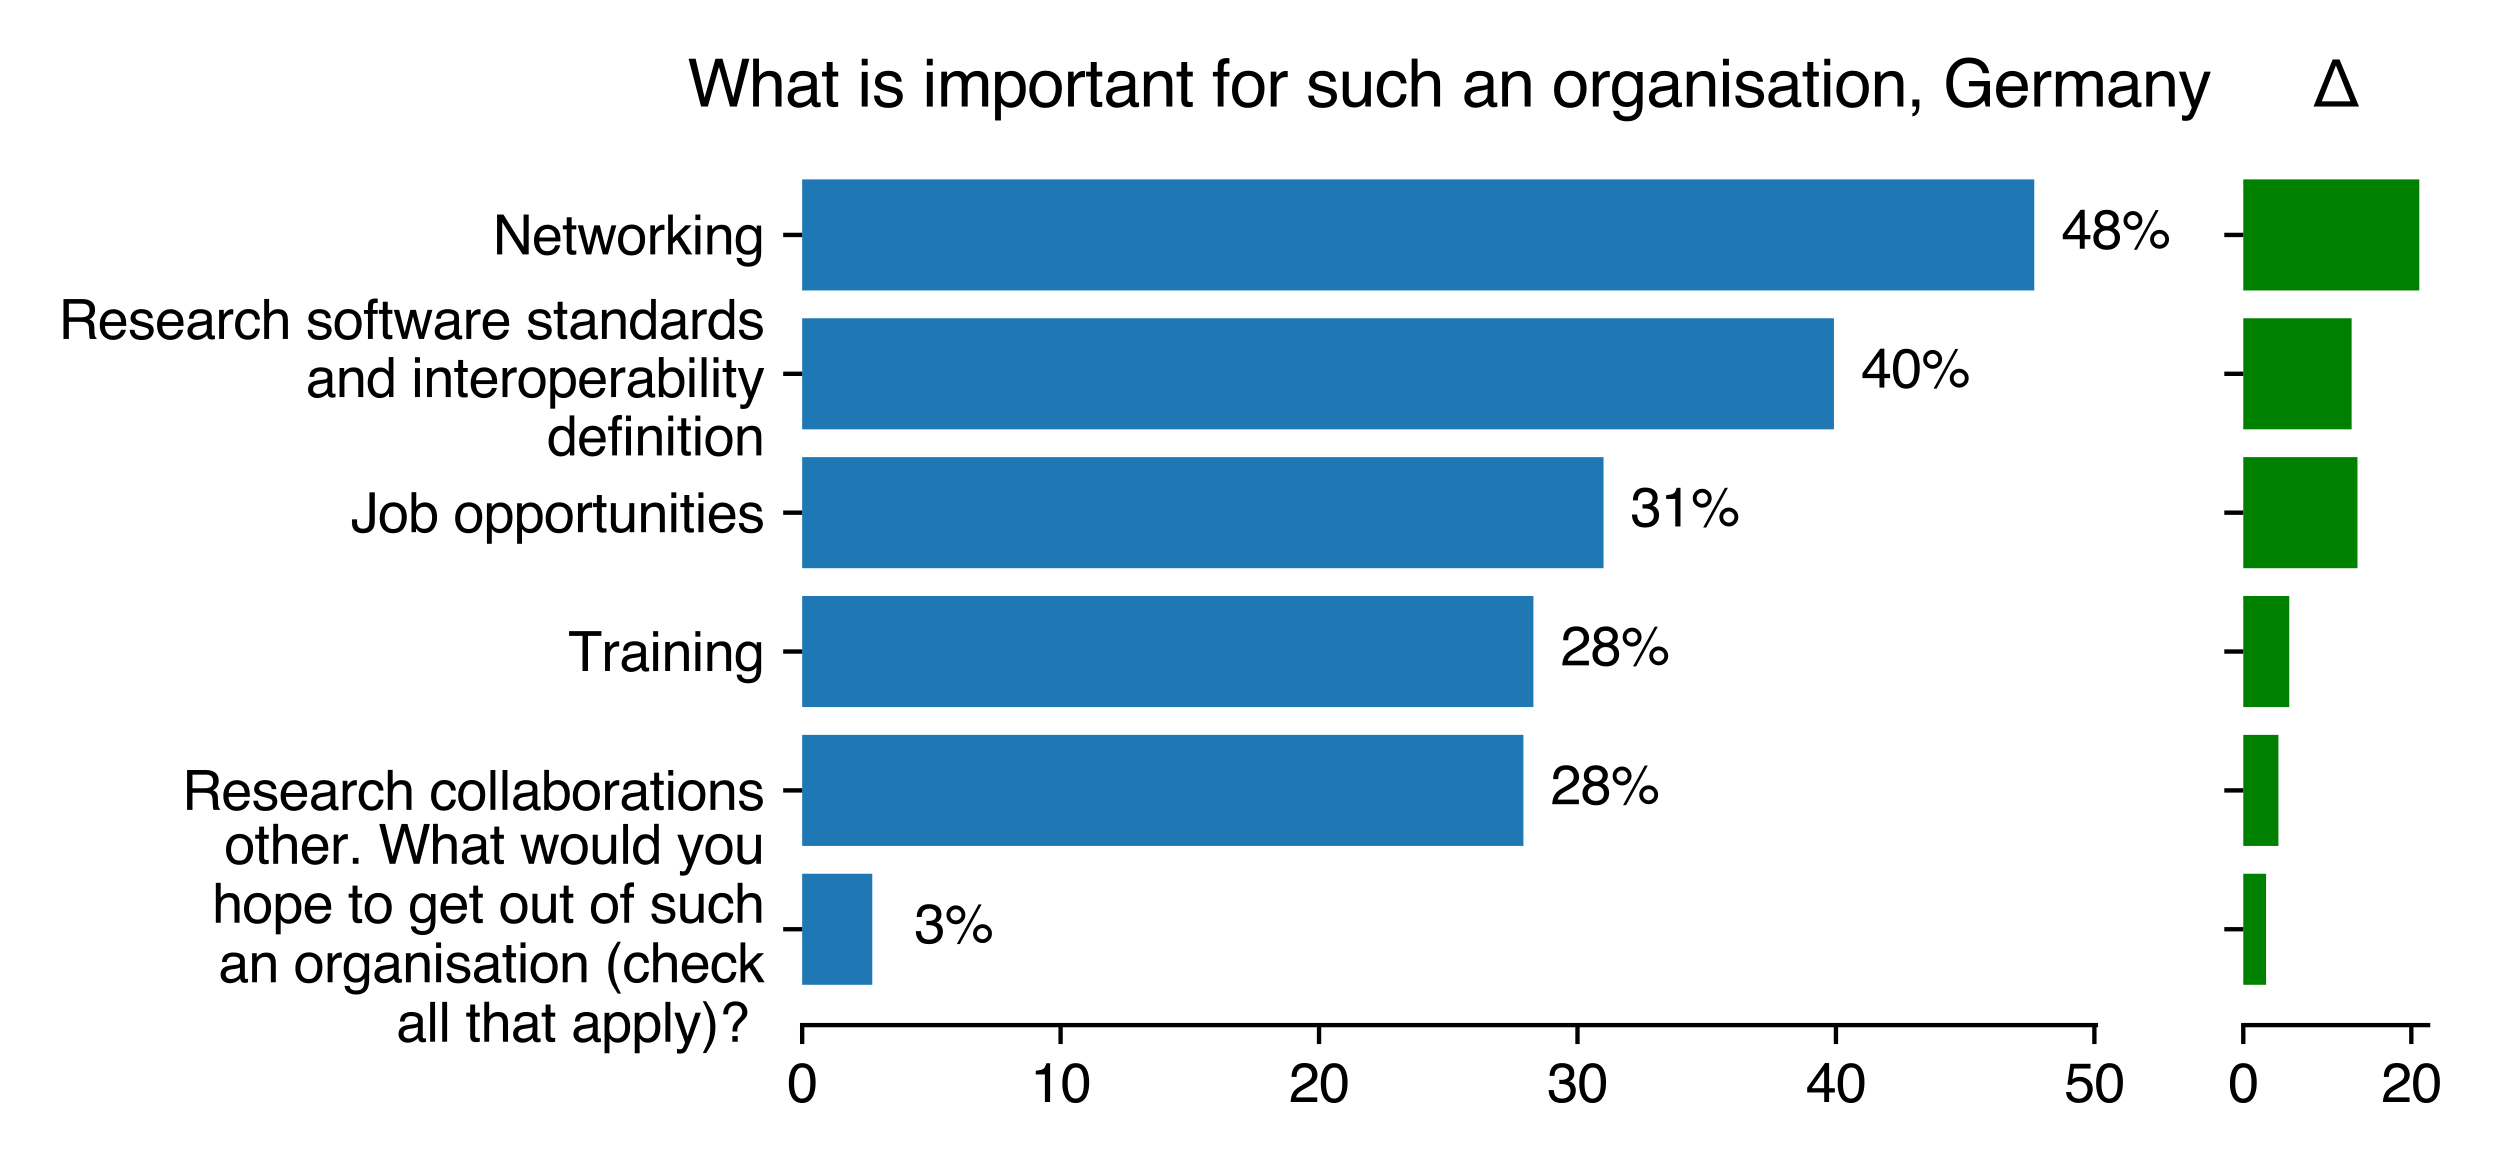 <?xml version="1.0" encoding="utf-8" standalone="no"?>
<!DOCTYPE svg PUBLIC "-//W3C//DTD SVG 1.1//EN"
  "http://www.w3.org/Graphics/SVG/1.1/DTD/svg11.dtd">
<svg xmlns:xlink="http://www.w3.org/1999/xlink" width="460.8pt" height="216pt" viewBox="0 0 460.8 216" xmlns="http://www.w3.org/2000/svg" version="1.1">
 <defs>
  <style type="text/css">*{stroke-linejoin: round; stroke-linecap: butt}</style>
 </defs>
 <g id="figure_1">
  <g id="patch_1">
   <path d="M 0 216 
L 460.8 216 
L 460.8 0 
L 0 0 
z
" style="fill: #ffffff"/>
  </g>
  <g id="axes_1">
   <g id="patch_2">
    <path d="M 147.855 188.942 
L 386.313 188.942 
L 386.313 25.642 
L 147.855 25.642 
z
" style="fill: #ffffff"/>
   </g>
   <g id="patch_3">
    <path d="M 147.855 181.519 
L 160.779 181.519 
L 160.779 161.043 
L 147.855 161.043 
z
" clip-path="url(#p68a650e73c)" style="fill: #1f77b4"/>
   </g>
   <g id="patch_4">
    <path d="M 147.855 155.924 
L 280.793 155.924 
L 280.793 135.447 
L 147.855 135.447 
z
" clip-path="url(#p68a650e73c)" style="fill: #1f77b4"/>
   </g>
   <g id="patch_5">
    <path d="M 147.855 130.328 
L 282.64 130.328 
L 282.64 109.852 
L 147.855 109.852 
z
" clip-path="url(#p68a650e73c)" style="fill: #1f77b4"/>
   </g>
   <g id="patch_6">
    <path d="M 147.855 104.733 
L 295.564 104.733 
L 295.564 84.256 
L 147.855 84.256 
z
" clip-path="url(#p68a650e73c)" style="fill: #1f77b4"/>
   </g>
   <g id="patch_7">
    <path d="M 147.855 79.137 
L 338.031 79.137 
L 338.031 58.661 
L 147.855 58.661 
z
" clip-path="url(#p68a650e73c)" style="fill: #1f77b4"/>
   </g>
   <g id="patch_8">
    <path d="M 147.855 53.542 
L 374.958 53.542 
L 374.958 33.065 
L 147.855 33.065 
z
" clip-path="url(#p68a650e73c)" style="fill: #1f77b4"/>
   </g>
   <g id="matplotlib.axis_1">
    <g id="xtick_1">
     <g id="line2d_1">
      <defs>
       <path id="m4c99cd72f3" d="M 0 0 
L 0 3.5 
" style="stroke: #000000; stroke-width: 0.8"/>
      </defs>
      <g>
       <use xlink:href="#m4c99cd72f3" x="147.855" y="188.942" style="stroke: #000000; stroke-width: 0.8"/>
      </g>
     </g>
     <g id="text_1">
      <!-- 0 -->
      <g transform="translate(145.074 203.116)scale(0.1 -0.1)">
       <defs>
        <path id="Helvetica-30" d="M 1731 4475 
Q 2600 4475 2988 3759 
Q 3288 3206 3288 2244 
Q 3288 1331 3016 734 
Q 2622 -122 1728 -122 
Q 922 -122 528 578 
Q 200 1163 200 2147 
Q 200 2909 397 3456 
Q 766 4475 1731 4475 
z
M 1725 391 
Q 2163 391 2422 778 
Q 2681 1166 2681 2222 
Q 2681 2984 2493 3476 
Q 2306 3969 1766 3969 
Q 1269 3969 1039 3501 
Q 809 3034 809 2125 
Q 809 1441 956 1025 
Q 1181 391 1725 391 
z
" transform="scale(0.016)"/>
       </defs>
       <use xlink:href="#Helvetica-30"/>
      </g>
     </g>
    </g>
    <g id="xtick_2">
     <g id="line2d_2">
      <g>
       <use xlink:href="#m4c99cd72f3" x="195.491" y="188.942" style="stroke: #000000; stroke-width: 0.8"/>
      </g>
     </g>
     <g id="text_2">
      <!-- 10 -->
      <g transform="translate(189.93 203.116)scale(0.1 -0.1)">
       <defs>
        <path id="Helvetica-31" d="M 613 3169 
L 613 3600 
Q 1222 3659 1462 3798 
Q 1703 3938 1822 4456 
L 2266 4456 
L 2266 0 
L 1666 0 
L 1666 3169 
L 613 3169 
z
" transform="scale(0.016)"/>
       </defs>
       <use xlink:href="#Helvetica-31"/>
       <use xlink:href="#Helvetica-30" x="55.615"/>
      </g>
     </g>
    </g>
    <g id="xtick_3">
     <g id="line2d_3">
      <g>
       <use xlink:href="#m4c99cd72f3" x="243.127" y="188.942" style="stroke: #000000; stroke-width: 0.8"/>
      </g>
     </g>
     <g id="text_3">
      <!-- 20 -->
      <g transform="translate(237.566 203.116)scale(0.1 -0.1)">
       <defs>
        <path id="Helvetica-32" d="M 200 0 
Q 231 578 439 1006 
Q 647 1434 1250 1784 
L 1850 2131 
Q 2253 2366 2416 2531 
Q 2672 2791 2672 3125 
Q 2672 3516 2437 3745 
Q 2203 3975 1813 3975 
Q 1234 3975 1013 3538 
Q 894 3303 881 2888 
L 309 2888 
Q 319 3472 525 3841 
Q 891 4491 1816 4491 
Q 2584 4491 2939 4075 
Q 3294 3659 3294 3150 
Q 3294 2613 2916 2231 
Q 2697 2009 2131 1694 
L 1703 1456 
Q 1397 1288 1222 1134 
Q 909 863 828 531 
L 3272 531 
L 3272 0 
L 200 0 
z
" transform="scale(0.016)"/>
       </defs>
       <use xlink:href="#Helvetica-32"/>
       <use xlink:href="#Helvetica-30" x="55.615"/>
      </g>
     </g>
    </g>
    <g id="xtick_4">
     <g id="line2d_4">
      <g>
       <use xlink:href="#m4c99cd72f3" x="290.764" y="188.942" style="stroke: #000000; stroke-width: 0.8"/>
      </g>
     </g>
     <g id="text_4">
      <!-- 30 -->
      <g transform="translate(285.203 203.116)scale(0.1 -0.1)">
       <defs>
        <path id="Helvetica-33" d="M 1663 -122 
Q 869 -122 511 314 
Q 153 750 153 1375 
L 741 1375 
Q 778 941 903 744 
Q 1122 391 1694 391 
Q 2138 391 2406 628 
Q 2675 866 2675 1241 
Q 2675 1703 2392 1887 
Q 2109 2072 1606 2072 
Q 1550 2072 1492 2070 
Q 1434 2069 1375 2066 
L 1375 2563 
Q 1463 2553 1522 2550 
Q 1581 2547 1650 2547 
Q 1966 2547 2169 2647 
Q 2525 2822 2525 3272 
Q 2525 3606 2287 3787 
Q 2050 3969 1734 3969 
Q 1172 3969 956 3594 
Q 838 3388 822 3006 
L 266 3006 
Q 266 3506 466 3856 
Q 809 4481 1675 4481 
Q 2359 4481 2734 4176 
Q 3109 3872 3109 3294 
Q 3109 2881 2888 2625 
Q 2750 2466 2531 2375 
Q 2884 2278 3082 2001 
Q 3281 1725 3281 1325 
Q 3281 684 2859 281 
Q 2438 -122 1663 -122 
z
" transform="scale(0.016)"/>
       </defs>
       <use xlink:href="#Helvetica-33"/>
       <use xlink:href="#Helvetica-30" x="55.615"/>
      </g>
     </g>
    </g>
    <g id="xtick_5">
     <g id="line2d_5">
      <g>
       <use xlink:href="#m4c99cd72f3" x="338.4" y="188.942" style="stroke: #000000; stroke-width: 0.8"/>
      </g>
     </g>
     <g id="text_5">
      <!-- 40 -->
      <g transform="translate(332.839 203.116)scale(0.1 -0.1)">
       <defs>
        <path id="Helvetica-34" d="M 2116 1584 
L 2116 3613 
L 681 1584 
L 2116 1584 
z
M 2125 0 
L 2125 1094 
L 163 1094 
L 163 1644 
L 2213 4488 
L 2688 4488 
L 2688 1584 
L 3347 1584 
L 3347 1094 
L 2688 1094 
L 2688 0 
L 2125 0 
z
" transform="scale(0.016)"/>
       </defs>
       <use xlink:href="#Helvetica-34"/>
       <use xlink:href="#Helvetica-30" x="55.615"/>
      </g>
     </g>
    </g>
    <g id="xtick_6">
     <g id="line2d_6">
      <g>
       <use xlink:href="#m4c99cd72f3" x="386.036" y="188.942" style="stroke: #000000; stroke-width: 0.8"/>
      </g>
     </g>
     <g id="text_6">
      <!-- 50 -->
      <g transform="translate(380.475 203.116)scale(0.1 -0.1)">
       <defs>
        <path id="Helvetica-35" d="M 791 1141 
Q 847 659 1238 475 
Q 1438 381 1700 381 
Q 2200 381 2440 700 
Q 2681 1019 2681 1406 
Q 2681 1875 2395 2131 
Q 2109 2388 1709 2388 
Q 1419 2388 1211 2275 
Q 1003 2163 856 1963 
L 369 1991 
L 709 4400 
L 3034 4400 
L 3034 3856 
L 1131 3856 
L 941 2613 
Q 1097 2731 1238 2791 
Q 1488 2894 1816 2894 
Q 2431 2894 2859 2497 
Q 3288 2100 3288 1491 
Q 3288 856 2895 371 
Q 2503 -113 1644 -113 
Q 1097 -113 676 195 
Q 256 503 206 1141 
L 791 1141 
z
" transform="scale(0.016)"/>
       </defs>
       <use xlink:href="#Helvetica-35"/>
       <use xlink:href="#Helvetica-30" x="55.615"/>
      </g>
     </g>
    </g>
   </g>
   <g id="matplotlib.axis_2">
    <g id="ytick_1">
     <g id="line2d_7">
      <defs>
       <path id="m8e343aef83" d="M 0 0 
L -3.5 0 
" style="stroke: #000000; stroke-width: 0.8"/>
      </defs>
      <g>
       <use xlink:href="#m8e343aef83" x="147.855" y="171.281" style="stroke: #000000; stroke-width: 0.8"/>
      </g>
     </g>
     <g id="text_7">
      <!-- other. What would you -->
      <g transform="translate(41.364 159.211)scale(0.1 -0.1)">
       <defs>
        <path id="Helvetica-6f" d="M 1741 363 
Q 2300 363 2508 786 
Q 2716 1209 2716 1728 
Q 2716 2197 2566 2491 
Q 2328 2953 1747 2953 
Q 1231 2953 997 2559 
Q 763 2166 763 1609 
Q 763 1075 997 719 
Q 1231 363 1741 363 
z
M 1763 3444 
Q 2409 3444 2856 3012 
Q 3303 2581 3303 1744 
Q 3303 934 2909 406 
Q 2516 -122 1688 -122 
Q 997 -122 590 345 
Q 184 813 184 1600 
Q 184 2444 612 2944 
Q 1041 3444 1763 3444 
z
M 1744 3428 
L 1744 3428 
z
" transform="scale(0.016)"/>
        <path id="Helvetica-74" d="M 525 4281 
L 1094 4281 
L 1094 3347 
L 1628 3347 
L 1628 2888 
L 1094 2888 
L 1094 703 
Q 1094 528 1213 469 
Q 1278 434 1431 434 
Q 1472 434 1519 436 
Q 1566 438 1628 444 
L 1628 0 
Q 1531 -28 1426 -40 
Q 1322 -53 1200 -53 
Q 806 -53 665 148 
Q 525 350 525 672 
L 525 2888 
L 72 2888 
L 72 3347 
L 525 3347 
L 525 4281 
z
" transform="scale(0.016)"/>
        <path id="Helvetica-68" d="M 413 4606 
L 975 4606 
L 975 2894 
Q 1175 3147 1334 3250 
Q 1606 3428 2013 3428 
Q 2741 3428 3000 2919 
Q 3141 2641 3141 2147 
L 3141 0 
L 2563 0 
L 2563 2109 
Q 2563 2478 2469 2650 
Q 2316 2925 1894 2925 
Q 1544 2925 1259 2684 
Q 975 2444 975 1775 
L 975 0 
L 413 0 
L 413 4606 
z
" transform="scale(0.016)"/>
        <path id="Helvetica-65" d="M 1806 3422 
Q 2163 3422 2497 3255 
Q 2831 3088 3006 2822 
Q 3175 2569 3231 2231 
Q 3281 2000 3281 1494 
L 828 1494 
Q 844 984 1069 676 
Q 1294 369 1766 369 
Q 2206 369 2469 659 
Q 2619 828 2681 1050 
L 3234 1050 
Q 3213 866 3089 639 
Q 2966 413 2813 269 
Q 2556 19 2178 -69 
Q 1975 -119 1719 -119 
Q 1094 -119 659 336 
Q 225 791 225 1609 
Q 225 2416 662 2919 
Q 1100 3422 1806 3422 
z
M 2703 1941 
Q 2669 2306 2544 2525 
Q 2313 2931 1772 2931 
Q 1384 2931 1121 2651 
Q 859 2372 844 1941 
L 2703 1941 
z
M 1753 3428 
L 1753 3428 
z
" transform="scale(0.016)"/>
        <path id="Helvetica-72" d="M 428 3347 
L 963 3347 
L 963 2769 
Q 1028 2938 1284 3180 
Q 1541 3422 1875 3422 
Q 1891 3422 1928 3419 
Q 1966 3416 2056 3406 
L 2056 2813 
Q 2006 2822 1964 2825 
Q 1922 2828 1872 2828 
Q 1447 2828 1219 2554 
Q 991 2281 991 1925 
L 991 0 
L 428 0 
L 428 3347 
z
" transform="scale(0.016)"/>
        <path id="Helvetica-2e" d="M 547 681 
L 1200 681 
L 1200 0 
L 547 0 
L 547 681 
z
" transform="scale(0.016)"/>
        <path id="Helvetica-20" transform="scale(0.016)"/>
        <path id="Helvetica-57" d="M 791 4591 
L 1656 856 
L 2694 4591 
L 3369 4591 
L 4406 856 
L 5272 4591 
L 5953 4591 
L 4747 0 
L 4094 0 
L 3034 3806 
L 1969 0 
L 1316 0 
L 116 4591 
L 791 4591 
z
" transform="scale(0.016)"/>
        <path id="Helvetica-61" d="M 844 891 
Q 844 647 1022 506 
Q 1200 366 1444 366 
Q 1741 366 2019 503 
Q 2488 731 2488 1250 
L 2488 1703 
Q 2384 1638 2221 1594 
Q 2059 1550 1903 1531 
L 1563 1488 
Q 1256 1447 1103 1359 
Q 844 1213 844 891 
z
M 2206 2028 
Q 2400 2053 2466 2191 
Q 2503 2266 2503 2406 
Q 2503 2694 2298 2823 
Q 2094 2953 1713 2953 
Q 1272 2953 1088 2716 
Q 984 2584 953 2325 
L 428 2325 
Q 444 2944 830 3186 
Q 1216 3428 1725 3428 
Q 2316 3428 2684 3203 
Q 3050 2978 3050 2503 
L 3050 575 
Q 3050 488 3086 434 
Q 3122 381 3238 381 
Q 3275 381 3322 386 
Q 3369 391 3422 400 
L 3422 -16 
Q 3291 -53 3222 -62 
Q 3153 -72 3034 -72 
Q 2744 -72 2613 134 
Q 2544 244 2516 444 
Q 2344 219 2022 53 
Q 1700 -113 1313 -113 
Q 847 -113 551 170 
Q 256 453 256 878 
Q 256 1344 547 1600 
Q 838 1856 1309 1916 
L 2206 2028 
z
M 1741 3428 
L 1741 3428 
z
" transform="scale(0.016)"/>
        <path id="Helvetica-77" d="M 672 3347 
L 1316 709 
L 1969 3347 
L 2600 3347 
L 3256 725 
L 3941 3347 
L 4503 3347 
L 3531 0 
L 2947 0 
L 2266 2591 
L 1606 0 
L 1022 0 
L 56 3347 
L 672 3347 
z
" transform="scale(0.016)"/>
        <path id="Helvetica-75" d="M 975 3347 
L 975 1125 
Q 975 869 1056 706 
Q 1206 406 1616 406 
Q 2203 406 2416 931 
Q 2531 1213 2531 1703 
L 2531 3347 
L 3094 3347 
L 3094 0 
L 2563 0 
L 2569 494 
Q 2459 303 2297 172 
Q 1975 -91 1516 -91 
Q 800 -91 541 388 
Q 400 644 400 1072 
L 400 3347 
L 975 3347 
z
M 1747 3428 
L 1747 3428 
z
" transform="scale(0.016)"/>
        <path id="Helvetica-6c" d="M 428 4591 
L 991 4591 
L 991 0 
L 428 0 
L 428 4591 
z
" transform="scale(0.016)"/>
        <path id="Helvetica-64" d="M 769 1634 
Q 769 1097 997 734 
Q 1225 372 1728 372 
Q 2119 372 2370 708 
Q 2622 1044 2622 1672 
Q 2622 2306 2362 2611 
Q 2103 2916 1722 2916 
Q 1297 2916 1033 2591 
Q 769 2266 769 1634 
z
M 1616 3406 
Q 2000 3406 2259 3244 
Q 2409 3150 2600 2916 
L 2600 4606 
L 3141 4606 
L 3141 0 
L 2634 0 
L 2634 466 
Q 2438 156 2169 18 
Q 1900 -119 1553 -119 
Q 994 -119 584 351 
Q 175 822 175 1603 
Q 175 2334 548 2870 
Q 922 3406 1616 3406 
z
" transform="scale(0.016)"/>
        <path id="Helvetica-79" d="M 2503 3347 
L 3125 3347 
Q 3006 3025 2597 1878 
Q 2291 1016 2084 472 
Q 1597 -809 1397 -1090 
Q 1197 -1372 709 -1372 
Q 591 -1372 527 -1362 
Q 463 -1353 369 -1328 
L 369 -816 
Q 516 -856 581 -865 
Q 647 -875 697 -875 
Q 853 -875 926 -823 
Q 1000 -772 1050 -697 
Q 1066 -672 1162 -440 
Q 1259 -209 1303 -97 
L 66 3347 
L 703 3347 
L 1600 622 
L 2503 3347 
z
M 1597 3428 
L 1597 3428 
z
" transform="scale(0.016)"/>
       </defs>
       <use xlink:href="#Helvetica-6f"/>
       <use xlink:href="#Helvetica-74" x="55.615"/>
       <use xlink:href="#Helvetica-68" x="83.398"/>
       <use xlink:href="#Helvetica-65" x="139.014"/>
       <use xlink:href="#Helvetica-72" x="194.629"/>
       <use xlink:href="#Helvetica-2e" x="227.93"/>
       <use xlink:href="#Helvetica-20" x="255.713"/>
       <use xlink:href="#Helvetica-57" x="283.496"/>
       <use xlink:href="#Helvetica-68" x="377.881"/>
       <use xlink:href="#Helvetica-61" x="433.496"/>
       <use xlink:href="#Helvetica-74" x="489.111"/>
       <use xlink:href="#Helvetica-20" x="516.895"/>
       <use xlink:href="#Helvetica-77" x="544.678"/>
       <use xlink:href="#Helvetica-6f" x="616.895"/>
       <use xlink:href="#Helvetica-75" x="672.51"/>
       <use xlink:href="#Helvetica-6c" x="728.125"/>
       <use xlink:href="#Helvetica-64" x="750.342"/>
       <use xlink:href="#Helvetica-20" x="805.957"/>
       <use xlink:href="#Helvetica-79" x="833.74"/>
       <use xlink:href="#Helvetica-6f" x="883.74"/>
       <use xlink:href="#Helvetica-75" x="939.355"/>
      </g>
      <!-- hope to get out of such -->
      <g transform="translate(39.12 170.084)scale(0.1 -0.1)">
       <defs>
        <path id="Helvetica-70" d="M 1825 378 
Q 2219 378 2480 708 
Q 2741 1038 2741 1694 
Q 2741 2094 2625 2381 
Q 2406 2934 1825 2934 
Q 1241 2934 1025 2350 
Q 909 2038 909 1556 
Q 909 1169 1025 897 
Q 1244 378 1825 378 
z
M 369 3331 
L 916 3331 
L 916 2888 
Q 1084 3116 1284 3241 
Q 1569 3428 1953 3428 
Q 2522 3428 2919 2992 
Q 3316 2556 3316 1747 
Q 3316 653 2744 184 
Q 2381 -113 1900 -113 
Q 1522 -113 1266 53 
Q 1116 147 931 375 
L 931 -1334 
L 369 -1334 
L 369 3331 
z
" transform="scale(0.016)"/>
        <path id="Helvetica-67" d="M 1594 3406 
Q 1988 3406 2281 3213 
Q 2441 3103 2606 2894 
L 2606 3316 
L 3125 3316 
L 3125 272 
Q 3125 -366 2938 -734 
Q 2588 -1416 1616 -1416 
Q 1075 -1416 706 -1173 
Q 338 -931 294 -416 
L 866 -416 
Q 906 -641 1028 -763 
Q 1219 -950 1628 -950 
Q 2275 -950 2475 -494 
Q 2594 -225 2584 466 
Q 2416 209 2178 84 
Q 1941 -41 1550 -41 
Q 1006 -41 598 345 
Q 191 731 191 1622 
Q 191 2463 602 2934 
Q 1013 3406 1594 3406 
z
M 2606 1688 
Q 2606 2309 2350 2609 
Q 2094 2909 1697 2909 
Q 1103 2909 884 2353 
Q 769 2056 769 1575 
Q 769 1009 998 714 
Q 1228 419 1616 419 
Q 2222 419 2469 966 
Q 2606 1275 2606 1688 
z
M 1659 3428 
L 1659 3428 
z
" transform="scale(0.016)"/>
        <path id="Helvetica-66" d="M 553 3856 
Q 566 4206 675 4369 
Q 872 4656 1434 4656 
Q 1488 4656 1544 4653 
Q 1600 4650 1672 4644 
L 1672 4131 
Q 1584 4138 1545 4139 
Q 1506 4141 1472 4141 
Q 1216 4141 1166 4008 
Q 1116 3875 1116 3331 
L 1672 3331 
L 1672 2888 
L 1109 2888 
L 1109 0 
L 553 0 
L 553 2888 
L 88 2888 
L 88 3331 
L 553 3331 
L 553 3856 
z
" transform="scale(0.016)"/>
        <path id="Helvetica-73" d="M 747 1050 
Q 772 769 888 619 
Q 1100 347 1625 347 
Q 1938 347 2175 483 
Q 2413 619 2413 903 
Q 2413 1119 2222 1231 
Q 2100 1300 1741 1391 
L 1294 1503 
Q 866 1609 663 1741 
Q 300 1969 300 2372 
Q 300 2847 642 3140 
Q 984 3434 1563 3434 
Q 2319 3434 2653 2991 
Q 2863 2709 2856 2384 
L 2325 2384 
Q 2309 2575 2191 2731 
Q 1997 2953 1519 2953 
Q 1200 2953 1036 2831 
Q 872 2709 872 2509 
Q 872 2291 1088 2159 
Q 1213 2081 1456 2022 
L 1828 1931 
Q 2434 1784 2641 1647 
Q 2969 1431 2969 969 
Q 2969 522 2630 197 
Q 2291 -128 1597 -128 
Q 850 -128 539 211 
Q 228 550 206 1050 
L 747 1050 
z
M 1578 3428 
L 1578 3428 
z
" transform="scale(0.016)"/>
        <path id="Helvetica-63" d="M 1703 3444 
Q 2269 3444 2623 3169 
Q 2978 2894 3050 2222 
L 2503 2222 
Q 2453 2531 2275 2736 
Q 2097 2941 1703 2941 
Q 1166 2941 934 2416 
Q 784 2075 784 1575 
Q 784 1072 996 728 
Q 1209 384 1666 384 
Q 2016 384 2220 598 
Q 2425 813 2503 1184 
L 3050 1184 
Q 2956 519 2581 211 
Q 2206 -97 1622 -97 
Q 966 -97 575 383 
Q 184 863 184 1581 
Q 184 2463 612 2953 
Q 1041 3444 1703 3444 
z
M 1616 3428 
L 1616 3428 
z
" transform="scale(0.016)"/>
       </defs>
       <use xlink:href="#Helvetica-68"/>
       <use xlink:href="#Helvetica-6f" x="55.615"/>
       <use xlink:href="#Helvetica-70" x="111.23"/>
       <use xlink:href="#Helvetica-65" x="166.846"/>
       <use xlink:href="#Helvetica-20" x="222.461"/>
       <use xlink:href="#Helvetica-74" x="250.244"/>
       <use xlink:href="#Helvetica-6f" x="278.027"/>
       <use xlink:href="#Helvetica-20" x="333.643"/>
       <use xlink:href="#Helvetica-67" x="361.426"/>
       <use xlink:href="#Helvetica-65" x="417.041"/>
       <use xlink:href="#Helvetica-74" x="472.656"/>
       <use xlink:href="#Helvetica-20" x="500.439"/>
       <use xlink:href="#Helvetica-6f" x="528.223"/>
       <use xlink:href="#Helvetica-75" x="583.838"/>
       <use xlink:href="#Helvetica-74" x="639.453"/>
       <use xlink:href="#Helvetica-20" x="667.236"/>
       <use xlink:href="#Helvetica-6f" x="695.02"/>
       <use xlink:href="#Helvetica-66" x="750.635"/>
       <use xlink:href="#Helvetica-20" x="778.418"/>
       <use xlink:href="#Helvetica-73" x="806.201"/>
       <use xlink:href="#Helvetica-75" x="856.201"/>
       <use xlink:href="#Helvetica-63" x="911.816"/>
       <use xlink:href="#Helvetica-68" x="961.816"/>
      </g>
      <!-- an organisation (check -->
      <g transform="translate(40.247 181.046)scale(0.1 -0.1)">
       <defs>
        <path id="Helvetica-6e" d="M 413 3347 
L 947 3347 
L 947 2872 
Q 1184 3166 1450 3294 
Q 1716 3422 2041 3422 
Q 2753 3422 3003 2925 
Q 3141 2653 3141 2147 
L 3141 0 
L 2569 0 
L 2569 2109 
Q 2569 2416 2478 2603 
Q 2328 2916 1934 2916 
Q 1734 2916 1606 2875 
Q 1375 2806 1200 2600 
Q 1059 2434 1017 2257 
Q 975 2081 975 1753 
L 975 0 
L 413 0 
L 413 3347 
z
M 1734 3428 
L 1734 3428 
z
" transform="scale(0.016)"/>
        <path id="Helvetica-69" d="M 413 3331 
L 984 3331 
L 984 0 
L 413 0 
L 413 3331 
z
M 413 4591 
L 984 4591 
L 984 3953 
L 413 3953 
L 413 4591 
z
" transform="scale(0.016)"/>
        <path id="Helvetica-28" d="M 1894 4666 
Q 1403 3713 1256 3263 
Q 1034 2578 1034 1681 
Q 1034 775 1288 25 
Q 1444 -438 1903 -1306 
L 1525 -1306 
Q 1069 -594 959 -397 
Q 850 -200 722 138 
Q 547 600 478 1125 
Q 444 1397 444 1644 
Q 444 2569 734 3291 
Q 919 3750 1503 4666 
L 1894 4666 
z
" transform="scale(0.016)"/>
        <path id="Helvetica-6b" d="M 400 4591 
L 941 4591 
L 941 1925 
L 2384 3347 
L 3103 3347 
L 1822 2094 
L 3175 0 
L 2456 0 
L 1413 1688 
L 941 1256 
L 941 0 
L 400 0 
L 400 4591 
z
" transform="scale(0.016)"/>
       </defs>
       <use xlink:href="#Helvetica-61"/>
       <use xlink:href="#Helvetica-6e" x="55.615"/>
       <use xlink:href="#Helvetica-20" x="111.23"/>
       <use xlink:href="#Helvetica-6f" x="139.014"/>
       <use xlink:href="#Helvetica-72" x="194.629"/>
       <use xlink:href="#Helvetica-67" x="227.93"/>
       <use xlink:href="#Helvetica-61" x="283.545"/>
       <use xlink:href="#Helvetica-6e" x="339.16"/>
       <use xlink:href="#Helvetica-69" x="394.775"/>
       <use xlink:href="#Helvetica-73" x="416.992"/>
       <use xlink:href="#Helvetica-61" x="466.992"/>
       <use xlink:href="#Helvetica-74" x="522.607"/>
       <use xlink:href="#Helvetica-69" x="550.391"/>
       <use xlink:href="#Helvetica-6f" x="572.607"/>
       <use xlink:href="#Helvetica-6e" x="628.223"/>
       <use xlink:href="#Helvetica-20" x="683.838"/>
       <use xlink:href="#Helvetica-28" x="711.621"/>
       <use xlink:href="#Helvetica-63" x="744.922"/>
       <use xlink:href="#Helvetica-68" x="794.922"/>
       <use xlink:href="#Helvetica-65" x="850.537"/>
       <use xlink:href="#Helvetica-63" x="906.152"/>
       <use xlink:href="#Helvetica-6b" x="956.152"/>
      </g>
      <!-- all that apply)?  -->
      <g transform="translate(73.042 192.007)scale(0.1 -0.1)">
       <defs>
        <path id="Helvetica-29" d="M 222 -1306 
Q 719 -338 863 106 
Q 1081 778 1081 1681 
Q 1081 2584 828 3334 
Q 672 3797 213 4666 
L 591 4666 
Q 1072 3897 1173 3717 
Q 1275 3538 1394 3222 
Q 1544 2831 1608 2450 
Q 1672 2069 1672 1716 
Q 1672 791 1378 66 
Q 1194 -400 613 -1306 
L 222 -1306 
z
" transform="scale(0.016)"/>
        <path id="Helvetica-3f" d="M 1541 650 
L 2163 650 
L 2163 0 
L 1541 0 
L 1541 650 
z
M 488 3153 
Q 488 3828 869 4239 
Q 1250 4650 1916 4650 
Q 2531 4650 2901 4298 
Q 3272 3947 3272 3400 
Q 3272 3069 3136 2862 
Q 3000 2656 2588 2256 
Q 2288 1966 2198 1764 
Q 2109 1563 2109 1169 
L 1553 1169 
Q 1553 1616 1659 1889 
Q 1766 2163 2125 2516 
L 2375 2763 
Q 2488 2869 2556 2984 
Q 2681 3188 2681 3406 
Q 2681 3713 2498 3938 
Q 2316 4163 1894 4163 
Q 1372 4163 1172 3775 
Q 1059 3559 1044 3153 
L 488 3153 
z
" transform="scale(0.016)"/>
       </defs>
       <use xlink:href="#Helvetica-61"/>
       <use xlink:href="#Helvetica-6c" x="55.615"/>
       <use xlink:href="#Helvetica-6c" x="77.832"/>
       <use xlink:href="#Helvetica-20" x="100.049"/>
       <use xlink:href="#Helvetica-74" x="127.832"/>
       <use xlink:href="#Helvetica-68" x="155.615"/>
       <use xlink:href="#Helvetica-61" x="211.23"/>
       <use xlink:href="#Helvetica-74" x="266.846"/>
       <use xlink:href="#Helvetica-20" x="294.629"/>
       <use xlink:href="#Helvetica-61" x="322.412"/>
       <use xlink:href="#Helvetica-70" x="378.027"/>
       <use xlink:href="#Helvetica-70" x="433.643"/>
       <use xlink:href="#Helvetica-6c" x="489.258"/>
       <use xlink:href="#Helvetica-79" x="511.475"/>
       <use xlink:href="#Helvetica-29" x="561.475"/>
       <use xlink:href="#Helvetica-3f" x="594.775"/>
       <use xlink:href="#Helvetica-20" x="650.391"/>
      </g>
     </g>
    </g>
    <g id="ytick_2">
     <g id="line2d_8">
      <g>
       <use xlink:href="#m8e343aef83" x="147.855" y="145.686" style="stroke: #000000; stroke-width: 0.8"/>
      </g>
     </g>
     <g id="text_8">
      <!-- Research collaborations -->
      <g transform="translate(33.581 149.272)scale(0.1 -0.1)">
       <defs>
        <path id="Helvetica-52" d="M 2622 2488 
Q 3059 2488 3314 2663 
Q 3569 2838 3569 3294 
Q 3569 3784 3213 3963 
Q 3022 4056 2703 4056 
L 1184 4056 
L 1184 2488 
L 2622 2488 
z
M 563 4591 
L 2688 4591 
Q 3213 4591 3553 4438 
Q 4200 4144 4200 3353 
Q 4200 2941 4029 2678 
Q 3859 2416 3553 2256 
Q 3822 2147 3958 1969 
Q 4094 1791 4109 1391 
L 4131 775 
Q 4141 513 4175 384 
Q 4231 166 4375 103 
L 4375 0 
L 3613 0 
Q 3581 59 3562 153 
Q 3544 247 3531 516 
L 3494 1281 
Q 3472 1731 3159 1884 
Q 2981 1969 2600 1969 
L 1184 1969 
L 1184 0 
L 563 0 
L 563 4591 
z
" transform="scale(0.016)"/>
        <path id="Helvetica-62" d="M 369 4606 
L 916 4606 
L 916 2941 
Q 1100 3181 1356 3307 
Q 1613 3434 1913 3434 
Q 2538 3434 2927 3004 
Q 3316 2575 3316 1738 
Q 3316 944 2931 419 
Q 2547 -106 1866 -106 
Q 1484 -106 1222 78 
Q 1066 188 888 428 
L 888 0 
L 369 0 
L 369 4606 
z
M 1831 391 
Q 2288 391 2514 753 
Q 2741 1116 2741 1709 
Q 2741 2238 2514 2584 
Q 2288 2931 1847 2931 
Q 1463 2931 1173 2647 
Q 884 2363 884 1709 
Q 884 1238 1003 944 
Q 1225 391 1831 391 
z
" transform="scale(0.016)"/>
       </defs>
       <use xlink:href="#Helvetica-52"/>
       <use xlink:href="#Helvetica-65" x="72.217"/>
       <use xlink:href="#Helvetica-73" x="127.832"/>
       <use xlink:href="#Helvetica-65" x="177.832"/>
       <use xlink:href="#Helvetica-61" x="233.447"/>
       <use xlink:href="#Helvetica-72" x="289.062"/>
       <use xlink:href="#Helvetica-63" x="322.363"/>
       <use xlink:href="#Helvetica-68" x="372.363"/>
       <use xlink:href="#Helvetica-20" x="427.979"/>
       <use xlink:href="#Helvetica-63" x="455.762"/>
       <use xlink:href="#Helvetica-6f" x="505.762"/>
       <use xlink:href="#Helvetica-6c" x="561.377"/>
       <use xlink:href="#Helvetica-6c" x="583.594"/>
       <use xlink:href="#Helvetica-61" x="605.811"/>
       <use xlink:href="#Helvetica-62" x="661.426"/>
       <use xlink:href="#Helvetica-6f" x="717.041"/>
       <use xlink:href="#Helvetica-72" x="772.656"/>
       <use xlink:href="#Helvetica-61" x="805.957"/>
       <use xlink:href="#Helvetica-74" x="861.572"/>
       <use xlink:href="#Helvetica-69" x="889.355"/>
       <use xlink:href="#Helvetica-6f" x="911.572"/>
       <use xlink:href="#Helvetica-6e" x="967.188"/>
       <use xlink:href="#Helvetica-73" x="1022.803"/>
      </g>
     </g>
    </g>
    <g id="ytick_3">
     <g id="line2d_9">
      <g>
       <use xlink:href="#m8e343aef83" x="147.855" y="120.09" style="stroke: #000000; stroke-width: 0.8"/>
      </g>
     </g>
     <g id="text_9">
      <!-- Training -->
      <g transform="translate(104.73 123.677)scale(0.1 -0.1)">
       <defs>
        <path id="Helvetica-54" d="M 3828 4591 
L 3828 4044 
L 2281 4044 
L 2281 0 
L 1650 0 
L 1650 4044 
L 103 4044 
L 103 4591 
L 3828 4591 
z
" transform="scale(0.016)"/>
       </defs>
       <use xlink:href="#Helvetica-54"/>
       <use xlink:href="#Helvetica-72" x="61.084"/>
       <use xlink:href="#Helvetica-61" x="94.385"/>
       <use xlink:href="#Helvetica-69" x="150"/>
       <use xlink:href="#Helvetica-6e" x="172.217"/>
       <use xlink:href="#Helvetica-69" x="227.832"/>
       <use xlink:href="#Helvetica-6e" x="250.049"/>
       <use xlink:href="#Helvetica-67" x="305.664"/>
      </g>
     </g>
    </g>
    <g id="ytick_4">
     <g id="line2d_10">
      <g>
       <use xlink:href="#m8e343aef83" x="147.855" y="94.495" style="stroke: #000000; stroke-width: 0.8"/>
      </g>
     </g>
     <g id="text_10">
      <!-- Job opportunities -->
      <g transform="translate(64.698 98.093)scale(0.1 -0.1)">
       <defs>
        <path id="Helvetica-4a" d="M 2741 1369 
Q 2741 788 2569 466 
Q 2250 -122 1356 -122 
Q 841 -122 475 158 
Q 109 438 109 1153 
L 109 1481 
L 694 1481 
L 694 1153 
Q 694 778 861 589 
Q 1028 400 1381 400 
Q 1878 400 2031 741 
Q 2125 950 2125 1531 
L 2125 4591 
L 2741 4591 
L 2741 1369 
z
" transform="scale(0.016)"/>
       </defs>
       <use xlink:href="#Helvetica-4a"/>
       <use xlink:href="#Helvetica-6f" x="50"/>
       <use xlink:href="#Helvetica-62" x="105.615"/>
       <use xlink:href="#Helvetica-20" x="161.23"/>
       <use xlink:href="#Helvetica-6f" x="189.014"/>
       <use xlink:href="#Helvetica-70" x="244.629"/>
       <use xlink:href="#Helvetica-70" x="300.244"/>
       <use xlink:href="#Helvetica-6f" x="355.859"/>
       <use xlink:href="#Helvetica-72" x="411.475"/>
       <use xlink:href="#Helvetica-74" x="444.775"/>
       <use xlink:href="#Helvetica-75" x="472.559"/>
       <use xlink:href="#Helvetica-6e" x="528.174"/>
       <use xlink:href="#Helvetica-69" x="583.789"/>
       <use xlink:href="#Helvetica-74" x="606.006"/>
       <use xlink:href="#Helvetica-69" x="633.789"/>
       <use xlink:href="#Helvetica-65" x="656.006"/>
       <use xlink:href="#Helvetica-73" x="711.621"/>
      </g>
     </g>
    </g>
    <g id="ytick_5">
     <g id="line2d_11">
      <g>
       <use xlink:href="#m8e343aef83" x="147.855" y="68.899" style="stroke: #000000; stroke-width: 0.8"/>
      </g>
     </g>
     <g id="text_11">
      <!-- Research software standards -->
      <g transform="translate(10.8 62.467)scale(0.1 -0.1)">
       <use xlink:href="#Helvetica-52"/>
       <use xlink:href="#Helvetica-65" x="72.217"/>
       <use xlink:href="#Helvetica-73" x="127.832"/>
       <use xlink:href="#Helvetica-65" x="177.832"/>
       <use xlink:href="#Helvetica-61" x="233.447"/>
       <use xlink:href="#Helvetica-72" x="289.062"/>
       <use xlink:href="#Helvetica-63" x="322.363"/>
       <use xlink:href="#Helvetica-68" x="372.363"/>
       <use xlink:href="#Helvetica-20" x="427.979"/>
       <use xlink:href="#Helvetica-73" x="455.762"/>
       <use xlink:href="#Helvetica-6f" x="505.762"/>
       <use xlink:href="#Helvetica-66" x="561.377"/>
       <use xlink:href="#Helvetica-74" x="589.16"/>
       <use xlink:href="#Helvetica-77" x="616.943"/>
       <use xlink:href="#Helvetica-61" x="689.16"/>
       <use xlink:href="#Helvetica-72" x="744.775"/>
       <use xlink:href="#Helvetica-65" x="778.076"/>
       <use xlink:href="#Helvetica-20" x="833.691"/>
       <use xlink:href="#Helvetica-73" x="861.475"/>
       <use xlink:href="#Helvetica-74" x="911.475"/>
       <use xlink:href="#Helvetica-61" x="939.258"/>
       <use xlink:href="#Helvetica-6e" x="994.873"/>
       <use xlink:href="#Helvetica-64" x="1050.488"/>
       <use xlink:href="#Helvetica-61" x="1106.104"/>
       <use xlink:href="#Helvetica-72" x="1161.719"/>
       <use xlink:href="#Helvetica-64" x="1195.02"/>
       <use xlink:href="#Helvetica-73" x="1250.635"/>
      </g>
      <!-- and interoperability -->
      <g transform="translate(56.364 73.187)scale(0.1 -0.1)">
       <use xlink:href="#Helvetica-61"/>
       <use xlink:href="#Helvetica-6e" x="55.615"/>
       <use xlink:href="#Helvetica-64" x="111.23"/>
       <use xlink:href="#Helvetica-20" x="166.846"/>
       <use xlink:href="#Helvetica-69" x="194.629"/>
       <use xlink:href="#Helvetica-6e" x="216.846"/>
       <use xlink:href="#Helvetica-74" x="272.461"/>
       <use xlink:href="#Helvetica-65" x="300.244"/>
       <use xlink:href="#Helvetica-72" x="355.859"/>
       <use xlink:href="#Helvetica-6f" x="389.16"/>
       <use xlink:href="#Helvetica-70" x="444.775"/>
       <use xlink:href="#Helvetica-65" x="500.391"/>
       <use xlink:href="#Helvetica-72" x="556.006"/>
       <use xlink:href="#Helvetica-61" x="589.307"/>
       <use xlink:href="#Helvetica-62" x="644.922"/>
       <use xlink:href="#Helvetica-69" x="700.537"/>
       <use xlink:href="#Helvetica-6c" x="722.754"/>
       <use xlink:href="#Helvetica-69" x="744.971"/>
       <use xlink:href="#Helvetica-74" x="767.188"/>
       <use xlink:href="#Helvetica-79" x="794.971"/>
      </g>
      <!-- definition -->
      <g transform="translate(100.828 83.939)scale(0.1 -0.1)">
       <use xlink:href="#Helvetica-64"/>
       <use xlink:href="#Helvetica-65" x="55.615"/>
       <use xlink:href="#Helvetica-66" x="111.23"/>
       <use xlink:href="#Helvetica-69" x="139.014"/>
       <use xlink:href="#Helvetica-6e" x="161.23"/>
       <use xlink:href="#Helvetica-69" x="216.846"/>
       <use xlink:href="#Helvetica-74" x="239.062"/>
       <use xlink:href="#Helvetica-69" x="266.846"/>
       <use xlink:href="#Helvetica-6f" x="289.062"/>
       <use xlink:href="#Helvetica-6e" x="344.678"/>
      </g>
     </g>
    </g>
    <g id="ytick_6">
     <g id="line2d_12">
      <g>
       <use xlink:href="#m8e343aef83" x="147.855" y="43.303" style="stroke: #000000; stroke-width: 0.8"/>
      </g>
     </g>
     <g id="text_12">
      <!-- Networking -->
      <g transform="translate(90.838 46.89)scale(0.1 -0.1)">
       <defs>
        <path id="Helvetica-4e" d="M 488 4591 
L 1222 4591 
L 3541 872 
L 3541 4591 
L 4131 4591 
L 4131 0 
L 3434 0 
L 1081 3716 
L 1081 0 
L 488 0 
L 488 4591 
z
M 2269 4591 
L 2269 4591 
z
" transform="scale(0.016)"/>
       </defs>
       <use xlink:href="#Helvetica-4e"/>
       <use xlink:href="#Helvetica-65" x="72.217"/>
       <use xlink:href="#Helvetica-74" x="127.832"/>
       <use xlink:href="#Helvetica-77" x="155.615"/>
       <use xlink:href="#Helvetica-6f" x="227.832"/>
       <use xlink:href="#Helvetica-72" x="283.447"/>
       <use xlink:href="#Helvetica-6b" x="316.748"/>
       <use xlink:href="#Helvetica-69" x="366.748"/>
       <use xlink:href="#Helvetica-6e" x="388.965"/>
       <use xlink:href="#Helvetica-67" x="444.58"/>
      </g>
     </g>
    </g>
   </g>
   <g id="patch_9">
    <path d="M 147.855 188.942 
L 386.313 188.942 
" style="fill: none; stroke: #000000; stroke-width: 0.8; stroke-linejoin: miter; stroke-linecap: square"/>
   </g>
   <g id="text_13">
    <!-- 3% -->
    <g transform="translate(168.553 173.826)scale(0.1 -0.1)">
     <defs>
      <path id="Helvetica-25" d="M 4363 2175 
Q 4813 2175 5131 1856 
Q 5450 1538 5450 1088 
Q 5450 638 5131 319 
Q 4813 0 4363 0 
Q 3909 0 3590 319 
Q 3272 638 3272 1088 
Q 3272 1538 3590 1856 
Q 3909 2175 4363 2175 
z
M 3909 4456 
L 4256 4456 
L 1753 -119 
L 1406 -119 
L 3909 4456 
z
M 1294 2606 
Q 1563 2606 1752 2795 
Q 1941 2984 1941 3250 
Q 1941 3516 1752 3705 
Q 1563 3894 1294 3894 
Q 1028 3894 839 3706 
Q 650 3519 650 3250 
Q 650 2984 839 2795 
Q 1028 2606 1294 2606 
z
M 1294 4341 
Q 1747 4341 2065 4020 
Q 2384 3700 2384 3250 
Q 2384 2800 2065 2481 
Q 1747 2163 1294 2163 
Q 844 2163 525 2481 
Q 206 2800 206 3250 
Q 206 3700 525 4020 
Q 844 4341 1294 4341 
z
M 4363 444 
Q 4628 444 4817 633 
Q 5006 822 5006 1088 
Q 5006 1353 4817 1542 
Q 4628 1731 4363 1731 
Q 4094 1731 3905 1542 
Q 3716 1353 3716 1088 
Q 3716 822 3905 633 
Q 4094 444 4363 444 
z
" transform="scale(0.016)"/>
     </defs>
     <use xlink:href="#Helvetica-33"/>
     <use xlink:href="#Helvetica-25" x="55.615"/>
    </g>
   </g>
   <g id="text_14">
    <!-- 28% -->
    <g transform="translate(285.786 148.23)scale(0.1 -0.1)">
     <defs>
      <path id="Helvetica-38" d="M 1741 2600 
Q 2113 2600 2322 2808 
Q 2531 3016 2531 3303 
Q 2531 3553 2331 3762 
Q 2131 3972 1722 3972 
Q 1316 3972 1134 3762 
Q 953 3553 953 3272 
Q 953 2956 1187 2778 
Q 1422 2600 1741 2600 
z
M 1775 384 
Q 2166 384 2423 595 
Q 2681 806 2681 1225 
Q 2681 1659 2415 1884 
Q 2150 2109 1734 2109 
Q 1331 2109 1076 1879 
Q 822 1650 822 1244 
Q 822 894 1055 639 
Q 1288 384 1775 384 
z
M 975 2384 
Q 741 2484 609 2619 
Q 363 2869 363 3269 
Q 363 3769 725 4128 
Q 1088 4488 1753 4488 
Q 2397 4488 2762 4148 
Q 3128 3809 3128 3356 
Q 3128 2938 2916 2678 
Q 2797 2531 2547 2391 
Q 2825 2263 2984 2097 
Q 3281 1784 3281 1284 
Q 3281 694 2884 283 
Q 2488 -128 1763 -128 
Q 1109 -128 657 226 
Q 206 581 206 1256 
Q 206 1653 400 1942 
Q 594 2231 975 2384 
z
" transform="scale(0.016)"/>
     </defs>
     <use xlink:href="#Helvetica-32"/>
     <use xlink:href="#Helvetica-38" x="55.615"/>
     <use xlink:href="#Helvetica-25" x="111.23"/>
    </g>
   </g>
   <g id="text_15">
    <!-- 28% -->
    <g transform="translate(287.633 122.635)scale(0.1 -0.1)">
     <use xlink:href="#Helvetica-32"/>
     <use xlink:href="#Helvetica-38" x="55.615"/>
     <use xlink:href="#Helvetica-25" x="111.23"/>
    </g>
   </g>
   <g id="text_16">
    <!-- 31% -->
    <g transform="translate(300.557 97.039)scale(0.1 -0.1)">
     <use xlink:href="#Helvetica-33"/>
     <use xlink:href="#Helvetica-31" x="55.615"/>
     <use xlink:href="#Helvetica-25" x="111.23"/>
    </g>
   </g>
   <g id="text_17">
    <!-- 40% -->
    <g transform="translate(343.024 71.444)scale(0.1 -0.1)">
     <use xlink:href="#Helvetica-34"/>
     <use xlink:href="#Helvetica-30" x="55.615"/>
     <use xlink:href="#Helvetica-25" x="111.23"/>
    </g>
   </g>
   <g id="text_18">
    <!-- 48% -->
    <g transform="translate(379.951 45.848)scale(0.1 -0.1)">
     <use xlink:href="#Helvetica-34"/>
     <use xlink:href="#Helvetica-38" x="55.615"/>
     <use xlink:href="#Helvetica-25" x="111.23"/>
    </g>
   </g>
   <g id="text_19">
    <!-- What is important for such an organisation, Germany -->
    <g transform="translate(126.697 19.642)scale(0.12 -0.12)">
     <defs>
      <path id="Helvetica-6d" d="M 413 3347 
L 969 3347 
L 969 2872 
Q 1169 3119 1331 3231 
Q 1609 3422 1963 3422 
Q 2363 3422 2606 3225 
Q 2744 3113 2856 2894 
Q 3044 3163 3297 3292 
Q 3550 3422 3866 3422 
Q 4541 3422 4784 2934 
Q 4916 2672 4916 2228 
L 4916 0 
L 4331 0 
L 4331 2325 
Q 4331 2659 4164 2784 
Q 3997 2909 3756 2909 
Q 3425 2909 3186 2687 
Q 2947 2466 2947 1947 
L 2947 0 
L 2375 0 
L 2375 2184 
Q 2375 2525 2294 2681 
Q 2166 2916 1816 2916 
Q 1497 2916 1236 2669 
Q 975 2422 975 1775 
L 975 0 
L 413 0 
L 413 3347 
z
" transform="scale(0.016)"/>
      <path id="Helvetica-2c" d="M 531 -653 
Q 747 -616 834 -350 
Q 881 -209 881 -78 
Q 881 -56 879 -39 
Q 878 -22 872 0 
L 531 0 
L 531 681 
L 1200 681 
L 1200 50 
Q 1200 -322 1050 -603 
Q 900 -884 531 -950 
L 531 -653 
z
" transform="scale(0.016)"/>
      <path id="Helvetica-47" d="M 2472 4709 
Q 3119 4709 3591 4459 
Q 4275 4100 4428 3200 
L 3813 3200 
Q 3700 3703 3347 3933 
Q 2994 4163 2456 4163 
Q 1819 4163 1383 3684 
Q 947 3206 947 2259 
Q 947 1441 1306 927 
Q 1666 413 2478 413 
Q 3100 413 3508 773 
Q 3916 1134 3925 1941 
L 2488 1941 
L 2488 2456 
L 4503 2456 
L 4503 0 
L 4103 0 
L 3953 591 
Q 3638 244 3394 109 
Q 2984 -122 2353 -122 
Q 1538 -122 950 406 
Q 309 1069 309 2225 
Q 309 3378 934 4059 
Q 1528 4709 2472 4709 
z
M 2369 4716 
L 2369 4716 
z
" transform="scale(0.016)"/>
     </defs>
     <use xlink:href="#Helvetica-57"/>
     <use xlink:href="#Helvetica-68" x="94.385"/>
     <use xlink:href="#Helvetica-61" x="150"/>
     <use xlink:href="#Helvetica-74" x="205.615"/>
     <use xlink:href="#Helvetica-20" x="233.398"/>
     <use xlink:href="#Helvetica-69" x="261.182"/>
     <use xlink:href="#Helvetica-73" x="283.398"/>
     <use xlink:href="#Helvetica-20" x="333.398"/>
     <use xlink:href="#Helvetica-69" x="361.182"/>
     <use xlink:href="#Helvetica-6d" x="383.398"/>
     <use xlink:href="#Helvetica-70" x="466.699"/>
     <use xlink:href="#Helvetica-6f" x="522.314"/>
     <use xlink:href="#Helvetica-72" x="577.93"/>
     <use xlink:href="#Helvetica-74" x="611.23"/>
     <use xlink:href="#Helvetica-61" x="639.014"/>
     <use xlink:href="#Helvetica-6e" x="694.629"/>
     <use xlink:href="#Helvetica-74" x="750.244"/>
     <use xlink:href="#Helvetica-20" x="778.027"/>
     <use xlink:href="#Helvetica-66" x="805.811"/>
     <use xlink:href="#Helvetica-6f" x="833.594"/>
     <use xlink:href="#Helvetica-72" x="889.209"/>
     <use xlink:href="#Helvetica-20" x="922.51"/>
     <use xlink:href="#Helvetica-73" x="950.293"/>
     <use xlink:href="#Helvetica-75" x="1000.293"/>
     <use xlink:href="#Helvetica-63" x="1055.908"/>
     <use xlink:href="#Helvetica-68" x="1105.908"/>
     <use xlink:href="#Helvetica-20" x="1161.523"/>
     <use xlink:href="#Helvetica-61" x="1189.307"/>
     <use xlink:href="#Helvetica-6e" x="1244.922"/>
     <use xlink:href="#Helvetica-20" x="1300.537"/>
     <use xlink:href="#Helvetica-6f" x="1328.32"/>
     <use xlink:href="#Helvetica-72" x="1383.936"/>
     <use xlink:href="#Helvetica-67" x="1417.236"/>
     <use xlink:href="#Helvetica-61" x="1472.852"/>
     <use xlink:href="#Helvetica-6e" x="1528.467"/>
     <use xlink:href="#Helvetica-69" x="1584.082"/>
     <use xlink:href="#Helvetica-73" x="1606.299"/>
     <use xlink:href="#Helvetica-61" x="1656.299"/>
     <use xlink:href="#Helvetica-74" x="1711.914"/>
     <use xlink:href="#Helvetica-69" x="1739.697"/>
     <use xlink:href="#Helvetica-6f" x="1761.914"/>
     <use xlink:href="#Helvetica-6e" x="1817.529"/>
     <use xlink:href="#Helvetica-2c" x="1873.145"/>
     <use xlink:href="#Helvetica-20" x="1900.928"/>
     <use xlink:href="#Helvetica-47" x="1928.711"/>
     <use xlink:href="#Helvetica-65" x="2006.494"/>
     <use xlink:href="#Helvetica-72" x="2062.109"/>
     <use xlink:href="#Helvetica-6d" x="2095.41"/>
     <use xlink:href="#Helvetica-61" x="2178.711"/>
     <use xlink:href="#Helvetica-6e" x="2234.326"/>
     <use xlink:href="#Helvetica-79" x="2289.941"/>
    </g>
   </g>
  </g>
  <g id="axes_2">
   <g id="patch_10">
    <path d="M 413.481 188.942 
L 447.547 188.942 
L 447.547 25.642 
L 413.481 25.642 
z
" style="fill: #ffffff"/>
   </g>
   <g id="patch_11">
    <path d="M 413.481 181.519 
L 417.683 181.519 
L 417.683 161.043 
L 413.481 161.043 
z
" clip-path="url(#p21653a5f88)" style="fill: #008000"/>
   </g>
   <g id="patch_12">
    <path d="M 413.481 155.924 
L 419.96 155.924 
L 419.96 135.447 
L 413.481 135.447 
z
" clip-path="url(#p21653a5f88)" style="fill: #008000"/>
   </g>
   <g id="patch_13">
    <path d="M 413.481 130.328 
L 421.956 130.328 
L 421.956 109.852 
L 413.481 109.852 
z
" clip-path="url(#p21653a5f88)" style="fill: #008000"/>
   </g>
   <g id="patch_14">
    <path d="M 413.481 104.733 
L 434.529 104.733 
L 434.529 84.256 
L 413.481 84.256 
z
" clip-path="url(#p21653a5f88)" style="fill: #008000"/>
   </g>
   <g id="patch_15">
    <path d="M 413.481 79.137 
L 433.453 79.137 
L 433.453 58.661 
L 413.481 58.661 
z
" clip-path="url(#p21653a5f88)" style="fill: #008000"/>
   </g>
   <g id="patch_16">
    <path d="M 413.481 53.542 
L 445.924 53.542 
L 445.924 33.065 
L 413.481 33.065 
z
" clip-path="url(#p21653a5f88)" style="fill: #008000"/>
   </g>
   <g id="matplotlib.axis_3">
    <g id="xtick_7">
     <g id="line2d_13">
      <g>
       <use xlink:href="#m4c99cd72f3" x="413.481" y="188.942" style="stroke: #000000; stroke-width: 0.8"/>
      </g>
     </g>
     <g id="text_20">
      <!-- 0 -->
      <g transform="translate(410.701 203.116)scale(0.1 -0.1)">
       <use xlink:href="#Helvetica-30"/>
      </g>
     </g>
    </g>
    <g id="xtick_8">
     <g id="line2d_14">
      <g>
       <use xlink:href="#m4c99cd72f3" x="444.457" y="188.942" style="stroke: #000000; stroke-width: 0.8"/>
      </g>
     </g>
     <g id="text_21">
      <!-- 20 -->
      <g transform="translate(438.896 203.116)scale(0.1 -0.1)">
       <use xlink:href="#Helvetica-32"/>
       <use xlink:href="#Helvetica-30" x="55.615"/>
      </g>
     </g>
    </g>
   </g>
   <g id="matplotlib.axis_4">
    <g id="ytick_7">
     <g id="line2d_15">
      <g>
       <use xlink:href="#m8e343aef83" x="413.481" y="171.281" style="stroke: #000000; stroke-width: 0.8"/>
      </g>
     </g>
    </g>
    <g id="ytick_8">
     <g id="line2d_16">
      <g>
       <use xlink:href="#m8e343aef83" x="413.481" y="145.686" style="stroke: #000000; stroke-width: 0.8"/>
      </g>
     </g>
    </g>
    <g id="ytick_9">
     <g id="line2d_17">
      <g>
       <use xlink:href="#m8e343aef83" x="413.481" y="120.09" style="stroke: #000000; stroke-width: 0.8"/>
      </g>
     </g>
    </g>
    <g id="ytick_10">
     <g id="line2d_18">
      <g>
       <use xlink:href="#m8e343aef83" x="413.481" y="94.495" style="stroke: #000000; stroke-width: 0.8"/>
      </g>
     </g>
    </g>
    <g id="ytick_11">
     <g id="line2d_19">
      <g>
       <use xlink:href="#m8e343aef83" x="413.481" y="68.899" style="stroke: #000000; stroke-width: 0.8"/>
      </g>
     </g>
    </g>
    <g id="ytick_12">
     <g id="line2d_20">
      <g>
       <use xlink:href="#m8e343aef83" x="413.481" y="43.303" style="stroke: #000000; stroke-width: 0.8"/>
      </g>
     </g>
    </g>
   </g>
   <g id="patch_17">
    <path d="M 413.481 188.942 
L 447.547 188.942 
" style="fill: none; stroke: #000000; stroke-width: 0.8; stroke-linejoin: miter; stroke-linecap: square"/>
   </g>
   <g id="text_22">
    <!-- Δ -->
    <g transform="translate(426.181 19.642)scale(0.12 -0.12)">
     <defs>
      <path id="Helvetica-394" d="M 922 500 
L 3672 500 
L 2278 3941 
L 922 500 
z
M 1966 4519 
L 2631 4519 
L 4494 0 
L 128 0 
L 1966 4519 
z
" transform="scale(0.016)"/>
     </defs>
     <use xlink:href="#Helvetica-394"/>
    </g>
   </g>
  </g>
 </g>
 <defs>
  <clipPath id="p68a650e73c">
   <rect x="147.855" y="25.642" width="238.459" height="163.3"/>
  </clipPath>
  <clipPath id="p21653a5f88">
   <rect x="413.481" y="25.642" width="34.066" height="163.3"/>
  </clipPath>
 </defs>
</svg>
